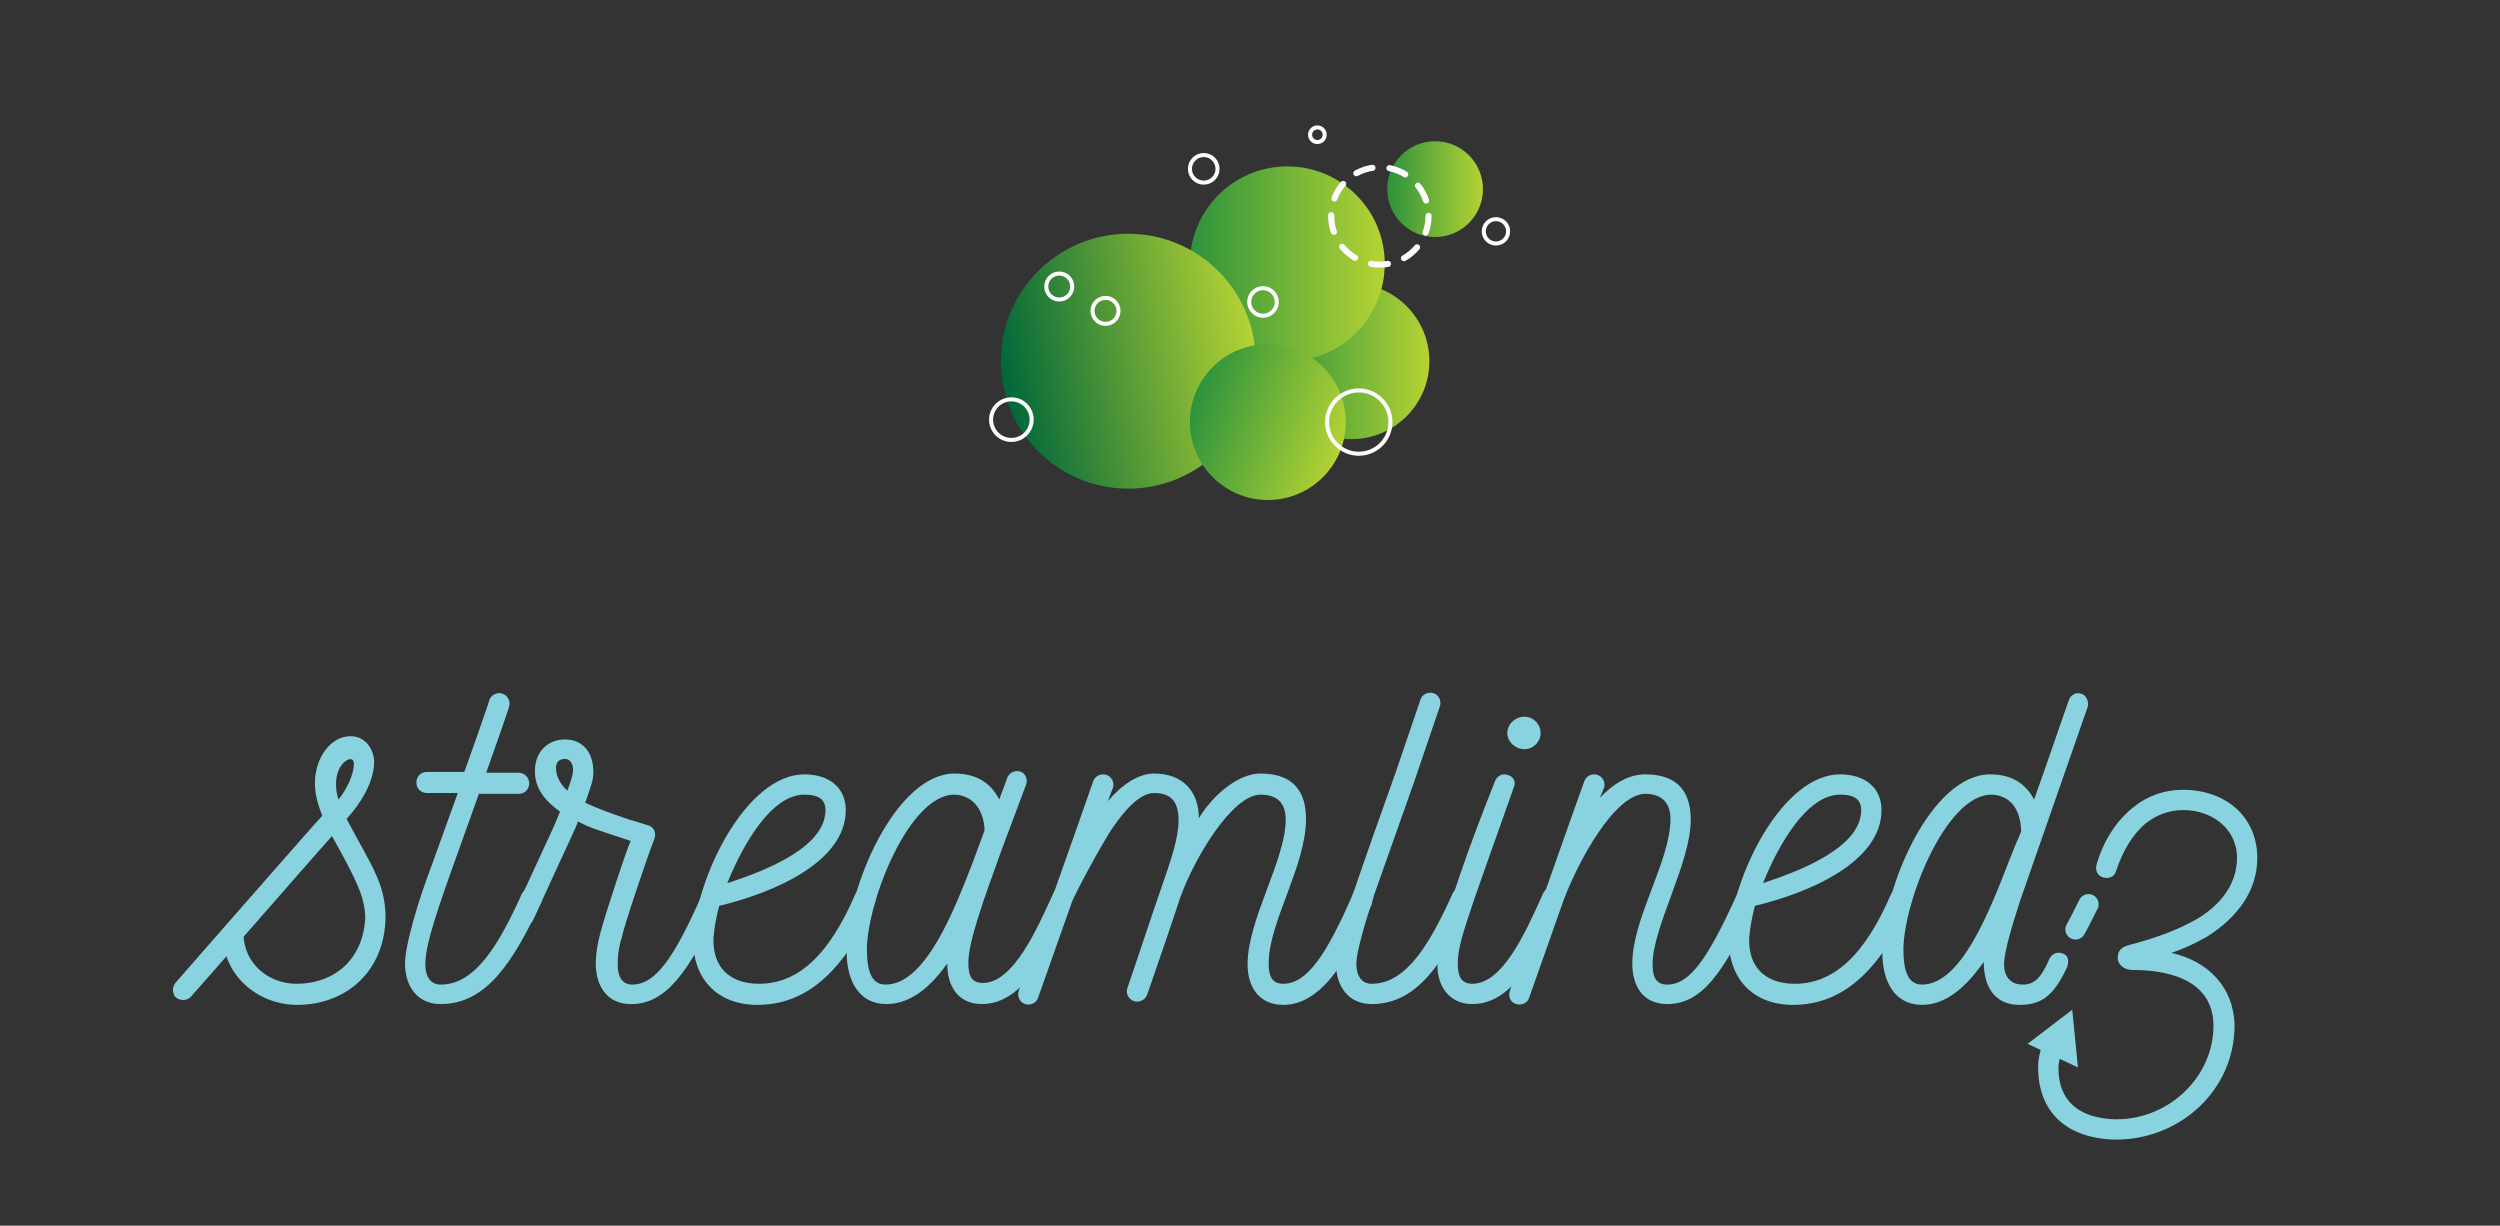 <?xml version="1.0" encoding="utf-8"?>
<!-- Generator: Adobe Illustrator 21.0.0, SVG Export Plug-In . SVG Version: 6.00 Build 0)  -->
<svg version="1.1" xmlns="http://www.w3.org/2000/svg" xmlns:xlink="http://www.w3.org/1999/xlink" x="0px" y="0px"
	 viewBox="0 0 308 151" style="enable-background:new 0 0 308 151;" xml:space="preserve">
<rect x="0" y="0" width="308" height="151" fill="#333333" stroke="none"/>
<style type="text/css">
	.st0{display:none;}
	.st1{display:inline;fill:#383838;}
	.st2{fill:#89D3E1;}
	.st3{fill:#FFFFFF;stroke:#89D3E1;stroke-width:2.5;stroke-linecap:round;stroke-miterlimit:10;}
	.st4{fill:url(#SVGID_1_);}
	.st5{fill:url(#SVGID_2_);}
	.st6{fill:url(#SVGID_3_);}
	.st7{fill:url(#SVGID_4_);}
	.st8{fill:url(#SVGID_5_);}
	.st9{fill:none;stroke:#FCFAFC;stroke-width:0.75;stroke-linecap:round;stroke-miterlimit:10;stroke-dasharray:2.104,2.104;}
	.st10{fill:none;stroke:#FCFAFC;stroke-width:0.5;stroke-miterlimit:10;}
</style>
<g id="background" class="st0">
	<rect x="-102.6" y="-53.1" class="st1" width="503.6" height="302.1"/>
</g>
<g id="streamlined3">
</g>
<g id="green_circles_x2C__etc">
</g>
<g id="white_circles">
	<g>
		<g>
			<g>
				<path class="st2" d="M36.6,123.8c-5,0-9.3-3.9-9.1-8.8c0.1-1.4,2.5-1.6,2.5,0c0,3.7,3.1,6.2,6.5,6.2c4.9,0,8.3-3.2,8.5-8.2
					c-0.1-2.6-1-4.4-4.1-10c-0.4,0.4-16.9,19.3-17.3,19.7c-0.2,0.3-0.6,0.5-1,0.5c-0.3,0-0.7-0.1-0.9-0.3c-0.3-0.2-0.4-0.7-0.4-1
					c0-0.2,0.1-0.5,0.3-0.8c0.7-0.8,17.4-19.9,18.1-20.6c-0.5-1.3-0.9-2.6-0.9-4c0-3.1,1.9-5.8,4.4-5.8c1.7,0,2.8,1.4,2.9,3.1
					c0,2.4-1.5,5-3.4,7.1c3.1,5.8,4.7,7.9,4.8,11.9C47.5,119.6,42.7,123.8,36.6,123.8z M43.6,94.1c0-0.8-0.7-0.7-1.3-0.1
					c-0.7,0.7-0.9,1.8-0.9,2.6c0,0.7,0.1,1.3,0.3,1.9C42.7,97.3,43.6,95.4,43.6,94.1z"/>
				<path class="st2" d="M66.8,110.6c0,0.2-0.1,0.4-0.1,0.5c-3.5,7.5-6.8,12.6-12.4,12.6c-2.9,0-4.4-2.2-4.4-5
					c0-2.2,1.5-7.4,3.4-12.4l3.1-8.6h-3.8c-0.7,0-1.3-0.5-1.3-1.3c0-0.7,0.5-1.3,1.3-1.3h4.6c0.1-0.2,3.1-8.7,3.1-8.9
					c0.2-0.5,0.7-0.8,1.2-0.8c0.9,0,1.5,0.9,1.2,1.7c0.2-0.4-2.4,7-2.8,8.1h4c0.7,0,1.3,0.6,1.3,1.3c0,0.7-0.5,1.3-1.3,1.3H59
					c-0.4,1.1-1.4,3.9-3.4,9.5c-2.5,7-3.2,9.7-3.2,11.5c0,1.6,0.7,2.5,1.9,2.5c4.3,0,7.2-5,10-11.2c0.2-0.4,0.7-0.7,1.2-0.7
					c0.2,0,0.4,0.1,0.5,0.1C66.5,109.7,66.8,110.2,66.8,110.6z"/>
				<path class="st2" d="M88.9,110.6c0,0.2-0.1,0.4-0.1,0.5c-3.9,8.9-6.9,12.6-11,12.6h-0.1c-2.8,0-4.3-2.1-4.3-5
					c0-1.2,0.2-2.4,0.6-3.9c0.5-1.9,3.1-9.9,3.7-11.2c-4.6-1.5-5.2-1.7-6.5-2.4c-0.2,0.7-0.7,1.6-5.5,12.1c-0.2,0.5-0.7,0.7-1.1,0.7
					c-0.2,0-0.4-0.1-0.6-0.1c-0.4-0.2-0.7-0.7-0.7-1.1c0-0.2,0.1-0.4,0.1-0.5l4.8-10.4L69,100c-1.8-1.3-3.1-2.8-3.1-5
					c0-2.5,1.7-3.9,3.7-3.9c2.2,0,3.5,1.6,3.5,4c0,1-0.2,1.5-1,3.8c1.7,0.8,3.7,1.5,5.5,2.1c0.8,0.2,1.6,0.5,2.3,0.7
					c0.7,0.2,1,1,0.7,1.7c-0.8,2-3.7,10.6-4,12.1c-0.4,1.3-0.5,2.3-0.5,3.3c0,1.5,0.5,2.5,1.8,2.5c2.9,0,5.2-3.4,8.6-11.1
					c0.2-0.5,0.7-0.8,1.1-0.8c0.2,0,0.4,0.1,0.5,0.1C88.6,109.7,88.9,110.2,88.9,110.6z M69.6,93.5c-0.8,0-1.1,0.5-1.1,1.1
					c0,1,0.5,2,1.4,2.8c0.3-0.8,0.7-1.9,0.7-2.5C70.6,93.9,70.1,93.5,69.6,93.5z"/>
				<path class="st2" d="M107.9,110.7c0,0.2-0.1,0.3-0.1,0.5c-3.9,8.6-8.5,12.6-14.5,12.6c-5,0-8-3.3-7.9-8.2
					c0.4-7.7,6.6-20.2,13.7-20.2c3,0,5.1,1.6,5.1,4.4c0,6.4-8.9,10.2-15.6,11.8c-0.4,1.6-0.6,2.7-0.7,4c-0.1,3.4,1.8,5.5,5.4,5.6
					c4.9,0.1,8.8-3.4,12.1-11.1c0.3-0.6,1-0.9,1.7-0.7C107.6,109.7,107.9,110.2,107.9,110.7z M101.7,99.8c0-1.6-1.3-1.9-2.6-1.9
					c-4.1,0-7.6,6.2-9.5,10.9C94.6,107.2,101.7,104.3,101.7,99.8z"/>
				<path class="st2" d="M132.1,110.6c0,0.2-0.1,0.4-0.1,0.5l-0.1,0.2c-2.3,5-5.5,12.4-10.9,12.4c-2.9,0-4.3-2.1-4.3-5
					c-2.4,3.4-4.9,5-7.5,5c-3.4,0-4.9-2.9-4.9-6.5c0-7.9,6.1-21.9,13.3-21.9c2.5,0,4.4,1,5.5,3.2c0.4-1,0.7-1.9,1-2.7
					c0.2-0.5,0.7-0.8,1.2-0.8c1,0,1.4,1,1.1,1.7l-3,8c-2.2,6.1-4.1,11.3-4.1,13.9c0,1.8,0.5,2.5,1.8,2.5c3.7,0,6.6-6.5,8.6-10.9
					l0.1-0.2c0.2-0.5,0.7-0.8,1.1-0.8c0.2,0,0.4,0.1,0.5,0.1C131.8,109.7,132.1,110.2,132.1,110.6z M119.9,106.1l1.4-3.8
					c-0.1-2.8-1.7-4.4-3.8-4.4c-5.5,0.1-10.6,13-10.7,19c0,2.6,0.5,4.4,2.3,4.4C114,121.3,117.5,112.3,119.9,106.1z"/>
				<path class="st2" d="M169,111.4c-2.2,5-5.5,12.4-10.9,12.4c-2.9,0-4.4-2.1-4.4-5c0-5.5,4.7-12.9,4.7-17.8c0-1.7-0.7-3.1-3.1-3.1
					c-3.5,0-8.2,7.9-9.9,12.7c-0.1,0.4-4.1,12.1-4.1,12c-0.2,0.5-0.7,0.8-1.2,0.8c-0.9,0-1.5-0.9-1.2-1.7c0.1-0.2,4-11.9,4.1-12.1
					c1.3-3.7,2.2-6.4,2.2-8.5c0-2.2-0.8-3.4-3-3.4c-1.7,0-3.5,1.9-5.2,4.4c-1.1,1.6-4.7,8.2-5,9.2l-4.1,11.6c-0.2,0.7-1,1-1.6,0.8
					c-0.7-0.2-1-1-0.8-1.6c3.1-8.6,6.2-17.3,9.2-25.9c0.2-0.5,0.7-0.8,1.2-0.8c0.9,0,1.5,0.9,1.2,1.7c-0.2,0.5-0.4,1-0.6,1.6
					c1.7-2,3.7-3.4,5.7-3.4c3.6,0,5.5,2.3,5.5,5.5c1.7-2.8,4.8-5.5,7.6-5.5c4.3,0,5.6,2.5,5.6,5.6c0,5.8-4.6,12.7-4.6,17.8
					c0,1.7,0.5,2.5,1.8,2.5c2.9,0,5.3-3.5,8.6-11.1c0.2-0.5,0.7-0.8,1.2-0.8c0.6,0,1.3,0.6,1.3,1.3
					C169.1,110.8,169.1,110.9,169,111.4z"/>
				<path class="st2" d="M181.5,110.6c0,0.2-0.1,0.4-0.1,0.5c-3.5,7.5-6.8,12.6-12.4,12.6c-2.9,0-4.4-2.2-4.4-5
					c0-1.7,0.6-3.9,2.1-8.6c1.6-4.7,3.4-9.8,5.2-14.8l3.1-9.1c0.2-0.7,1-1,1.6-0.8c0.7,0.2,1,1,0.8,1.6l-3.1,9.1
					c-1.7,4.8-3.4,9.6-5.2,14.7c-1.3,4.1-2,6.8-2,7.9c0,1.6,0.7,2.5,1.9,2.5c4.3,0,7.2-5,10-11.2c0.2-0.4,0.7-0.7,1.2-0.7
					c0.2,0,0.4,0.1,0.5,0.1C181.2,109.7,181.5,110.2,181.5,110.6z"/>
				<path class="st2" d="M192.5,110.6c0,0.2-0.1,0.4-0.1,0.5c-2.9,6.5-6,12.6-11,12.6c-2.9,0-4.4-2.3-4.3-5
					c0.2-4.7,4.4-15.7,7.1-22.5c0.2-0.5,0.7-0.8,1.1-0.8c0.8,0,1.6,0.6,1.2,1.6c-5.8,16.4-6.9,19.1-6.9,21.7c0,1.7,0.5,2.5,1.8,2.5
					c3.7,0,6.5-6.2,8.7-11.1c0.2-0.5,0.7-0.8,1.2-0.8c0.2,0,0.3,0.1,0.5,0.1C192.2,109.7,192.5,110.2,192.5,110.6z M185.7,90.3
					c0-1.1,1-2,2.1-2c1.1,0,2,0.9,2,2c0,1.1-0.9,2-2,2C186.7,92.3,185.7,91.4,185.7,90.3z"/>
				<path class="st2" d="M216.5,110.6c0,0.2-0.1,0.4-0.1,0.5c-4.1,9.1-6.9,12.6-11,12.6c-2.9,0-4.3-2.1-4.3-5
					c0-5.6,4.7-12.6,4.7-17.8c0-1.7-0.8-3.1-3.1-3.1c-3.7,0-8.2,8.1-10.1,13.2l-4.2,11.9c-0.2,0.7-1,1-1.6,0.8
					c-0.7-0.2-1-0.9-0.8-1.6c3.1-8.6,6.9-19.5,9.2-25.9c0.2-0.5,0.7-0.8,1.2-0.8c0.9,0,1.5,0.9,1.2,1.7l-0.5,1.2
					c1.7-1.8,3.6-2.9,5.6-2.9c4.3,0,5.6,2.5,5.6,5.6c0,5.3-4.7,13.2-4.7,17.8c0,1.7,0.5,2.5,1.8,2.5c2.8,0,5-3.2,8.6-11.1
					c0.2-0.5,0.7-0.8,1.1-0.8c0.2,0,0.4,0.1,0.5,0.1C216.2,109.7,216.5,110.2,216.5,110.6z"/>
				<path class="st2" d="M235.5,110.7c0,0.2-0.1,0.3-0.1,0.5c-3.9,8.6-8.5,12.6-14.5,12.6c-5,0-8-3.3-7.9-8.2
					c0.4-7.7,6.6-20.2,13.7-20.2c3,0,5.1,1.6,5.1,4.4c0,6.4-8.9,10.2-15.6,11.8c-0.4,1.6-0.6,2.7-0.7,4c-0.1,3.4,1.8,5.5,5.4,5.6
					c4.9,0.1,8.8-3.4,12.1-11.1c0.3-0.6,1-0.9,1.7-0.7C235.2,109.7,235.5,110.2,235.5,110.7z M229.3,99.8c0-1.6-1.3-1.9-2.6-1.9
					c-4.1,0-7.6,6.2-9.5,10.9C222.1,107.2,229.3,104.3,229.3,99.8z"/>
				<path class="st2" d="M254.5,119.5c-1.6,3.3-3.1,4.3-5.7,4.3c-2.8,0-4.4-1.9-4.4-5.3c-2.1,3-4.6,5.3-7.6,5.3
					c-3.4,0-4.9-2.9-4.9-6.5c0-7.9,6-21.9,13.3-21.9c2.7,0,4.4,1.2,5.4,3.1l1.1-3.1l3.2-9.2c0.2-0.5,0.7-0.8,1.1-0.8
					c1,0,1.4,1,1.2,1.7c-0.6,1.7-7.7,22.1-8.3,23.8c-0.9,2.8-2,6.3-2,7.9c0,1.4,0.7,2.5,2.3,2.5c1.5,0,2.3-0.9,3.3-3.2
					c0.2-0.4,0.8-1,1.7-0.6C255,117.8,254.9,118.8,254.5,119.5z M247.5,106.1c0.5-1.3,1-2.5,1.4-3.4c0.1-0.2,0.1-0.3,0.1-0.4
					c-0.1-2.8-1.5-4.4-3.8-4.4c-5.5,0.2-10.6,13-10.7,19c0,2.6,0.5,4.4,2.3,4.4C241.6,121.3,245.1,112.3,247.5,106.1z"/>
			</g>
		</g>
		<path class="st3" d="M255.7,114.5c0.4-0.7,0.4-0.7,1.6-3.1"/>
		<g>
			<path class="st2" d="M271.9,115.4c-1.4,0.8-2.9,1.5-4.4,2c4.6,1,7.7,4.3,7.8,8.9c0,8.1-6.8,14.1-14.6,14.1
				c-6.1-0.1-9.6-3.4-9.6-8.9c0-2,0.8-3.8,2.2-5.3c0.2-0.2,0.5-0.4,0.8-0.4c0.7,0,1.3,0.5,1.3,1.3c0,0.4-0.1,0.7-0.4,1
				c-0.9,0.8-1.4,2.5-1.4,3.5c0,4.1,2.6,6.2,7.1,6.3c6.7,0,12-5.4,12-11.5c0-5.1-4.5-6.9-10-6.9c-1.1,0-1.8-0.8-1.8-1.4
				c0-1,0.4-1.4,1.5-1.7c2.7-0.7,5.7-1.7,8.3-3.2c3-1.8,4.9-4.4,4.9-7.5c0-3.7-3.2-5.9-6.6-5.9c-1.8,0-3.3,0.6-4.6,1.6
				c-1.7,1.4-2.9,3.5-3.7,5.9c-0.2,0.7-0.8,1-1.6,0.8c-0.7-0.2-1-0.9-0.8-1.6c0.8-2.8,2.4-5.4,4.6-7.1c1.6-1.3,3.7-2.1,6-2.1
				c5.5,0,9.2,3.5,9.2,8.4C278.1,109.7,275.7,113,271.9,115.4z"/>
		</g>
		<polygon class="st2" points="255.3,124.4 256,131.5 249.8,128.6 		"/>
		<linearGradient id="SVGID_1_" gradientUnits="userSpaceOnUse" x1="156.833" y1="44.513" x2="176.111" y2="44.513">
			<stop  offset="0" style="stop-color:#2C933C"/>
			<stop  offset="1" style="stop-color:#B5D334"/>
		</linearGradient>
		<circle class="st4" cx="166.5" cy="44.5" r="9.6"/>
		<linearGradient id="SVGID_2_" gradientUnits="userSpaceOnUse" x1="146.593" y1="32.548" x2="170.523" y2="32.548">
			<stop  offset="0" style="stop-color:#2C933C"/>
			<stop  offset="1" style="stop-color:#B5D334"/>
		</linearGradient>
		<circle class="st5" cx="158.6" cy="32.5" r="12"/>
		<linearGradient id="SVGID_3_" gradientUnits="userSpaceOnUse" x1="170.918" y1="23.332" x2="182.704" y2="23.332">
			<stop  offset="0" style="stop-color:#2C933C"/>
			<stop  offset="1" style="stop-color:#B5D334"/>
		</linearGradient>
		<circle class="st6" cx="176.8" cy="23.3" r="5.9"/>
		
			<linearGradient id="SVGID_4_" gradientUnits="userSpaceOnUse" x1="141.895" y1="48.485" x2="173.284" y2="48.485" gradientTransform="matrix(0.984 -0.18 0.18 0.984 -24.717 25.256)">
			<stop  offset="0" style="stop-color:#00673A"/>
			<stop  offset="1" style="stop-color:#B5D334"/>
		</linearGradient>
		<circle class="st7" cx="139" cy="44.5" r="15.7"/>
		
			<linearGradient id="SVGID_5_" gradientUnits="userSpaceOnUse" x1="115.642" y1="53.858" x2="134.92" y2="53.858" gradientTransform="matrix(0.946 0.325 -0.325 0.946 55.234 -39.601)">
			<stop  offset="0" style="stop-color:#2C933C"/>
			<stop  offset="1" style="stop-color:#B5D334"/>
		</linearGradient>
		<circle class="st8" cx="156.2" cy="52" r="9.6"/>
		<g>
			<circle class="st9" cx="170" cy="26.6" r="6"/>
		</g>
		<circle class="st10" cx="160.8" cy="44.5" r="0"/>
		<circle class="st10" cx="155.6" cy="37.2" r="1.7"/>
		<circle class="st10" cx="184.3" cy="28.5" r="1.5"/>
		<circle class="st10" cx="167.4" cy="52" r="3.9"/>
		<circle class="st10" cx="152" cy="55" r="0"/>
		<circle class="st10" cx="124.6" cy="51.7" r="2.5"/>
		<circle class="st10" cx="130.5" cy="35.3" r="1.6"/>
		<circle class="st10" cx="136.2" cy="38.3" r="1.6"/>
		<circle class="st10" cx="162.3" cy="16.6" r="0.9"/>
		<circle class="st10" cx="174.3" cy="17.4" r="0"/>
		<circle class="st10" cx="148.3" cy="20.8" r="1.7"/>
		<circle class="st10" cx="148.6" cy="47" r="0"/>
	</g>
</g>
</svg>
